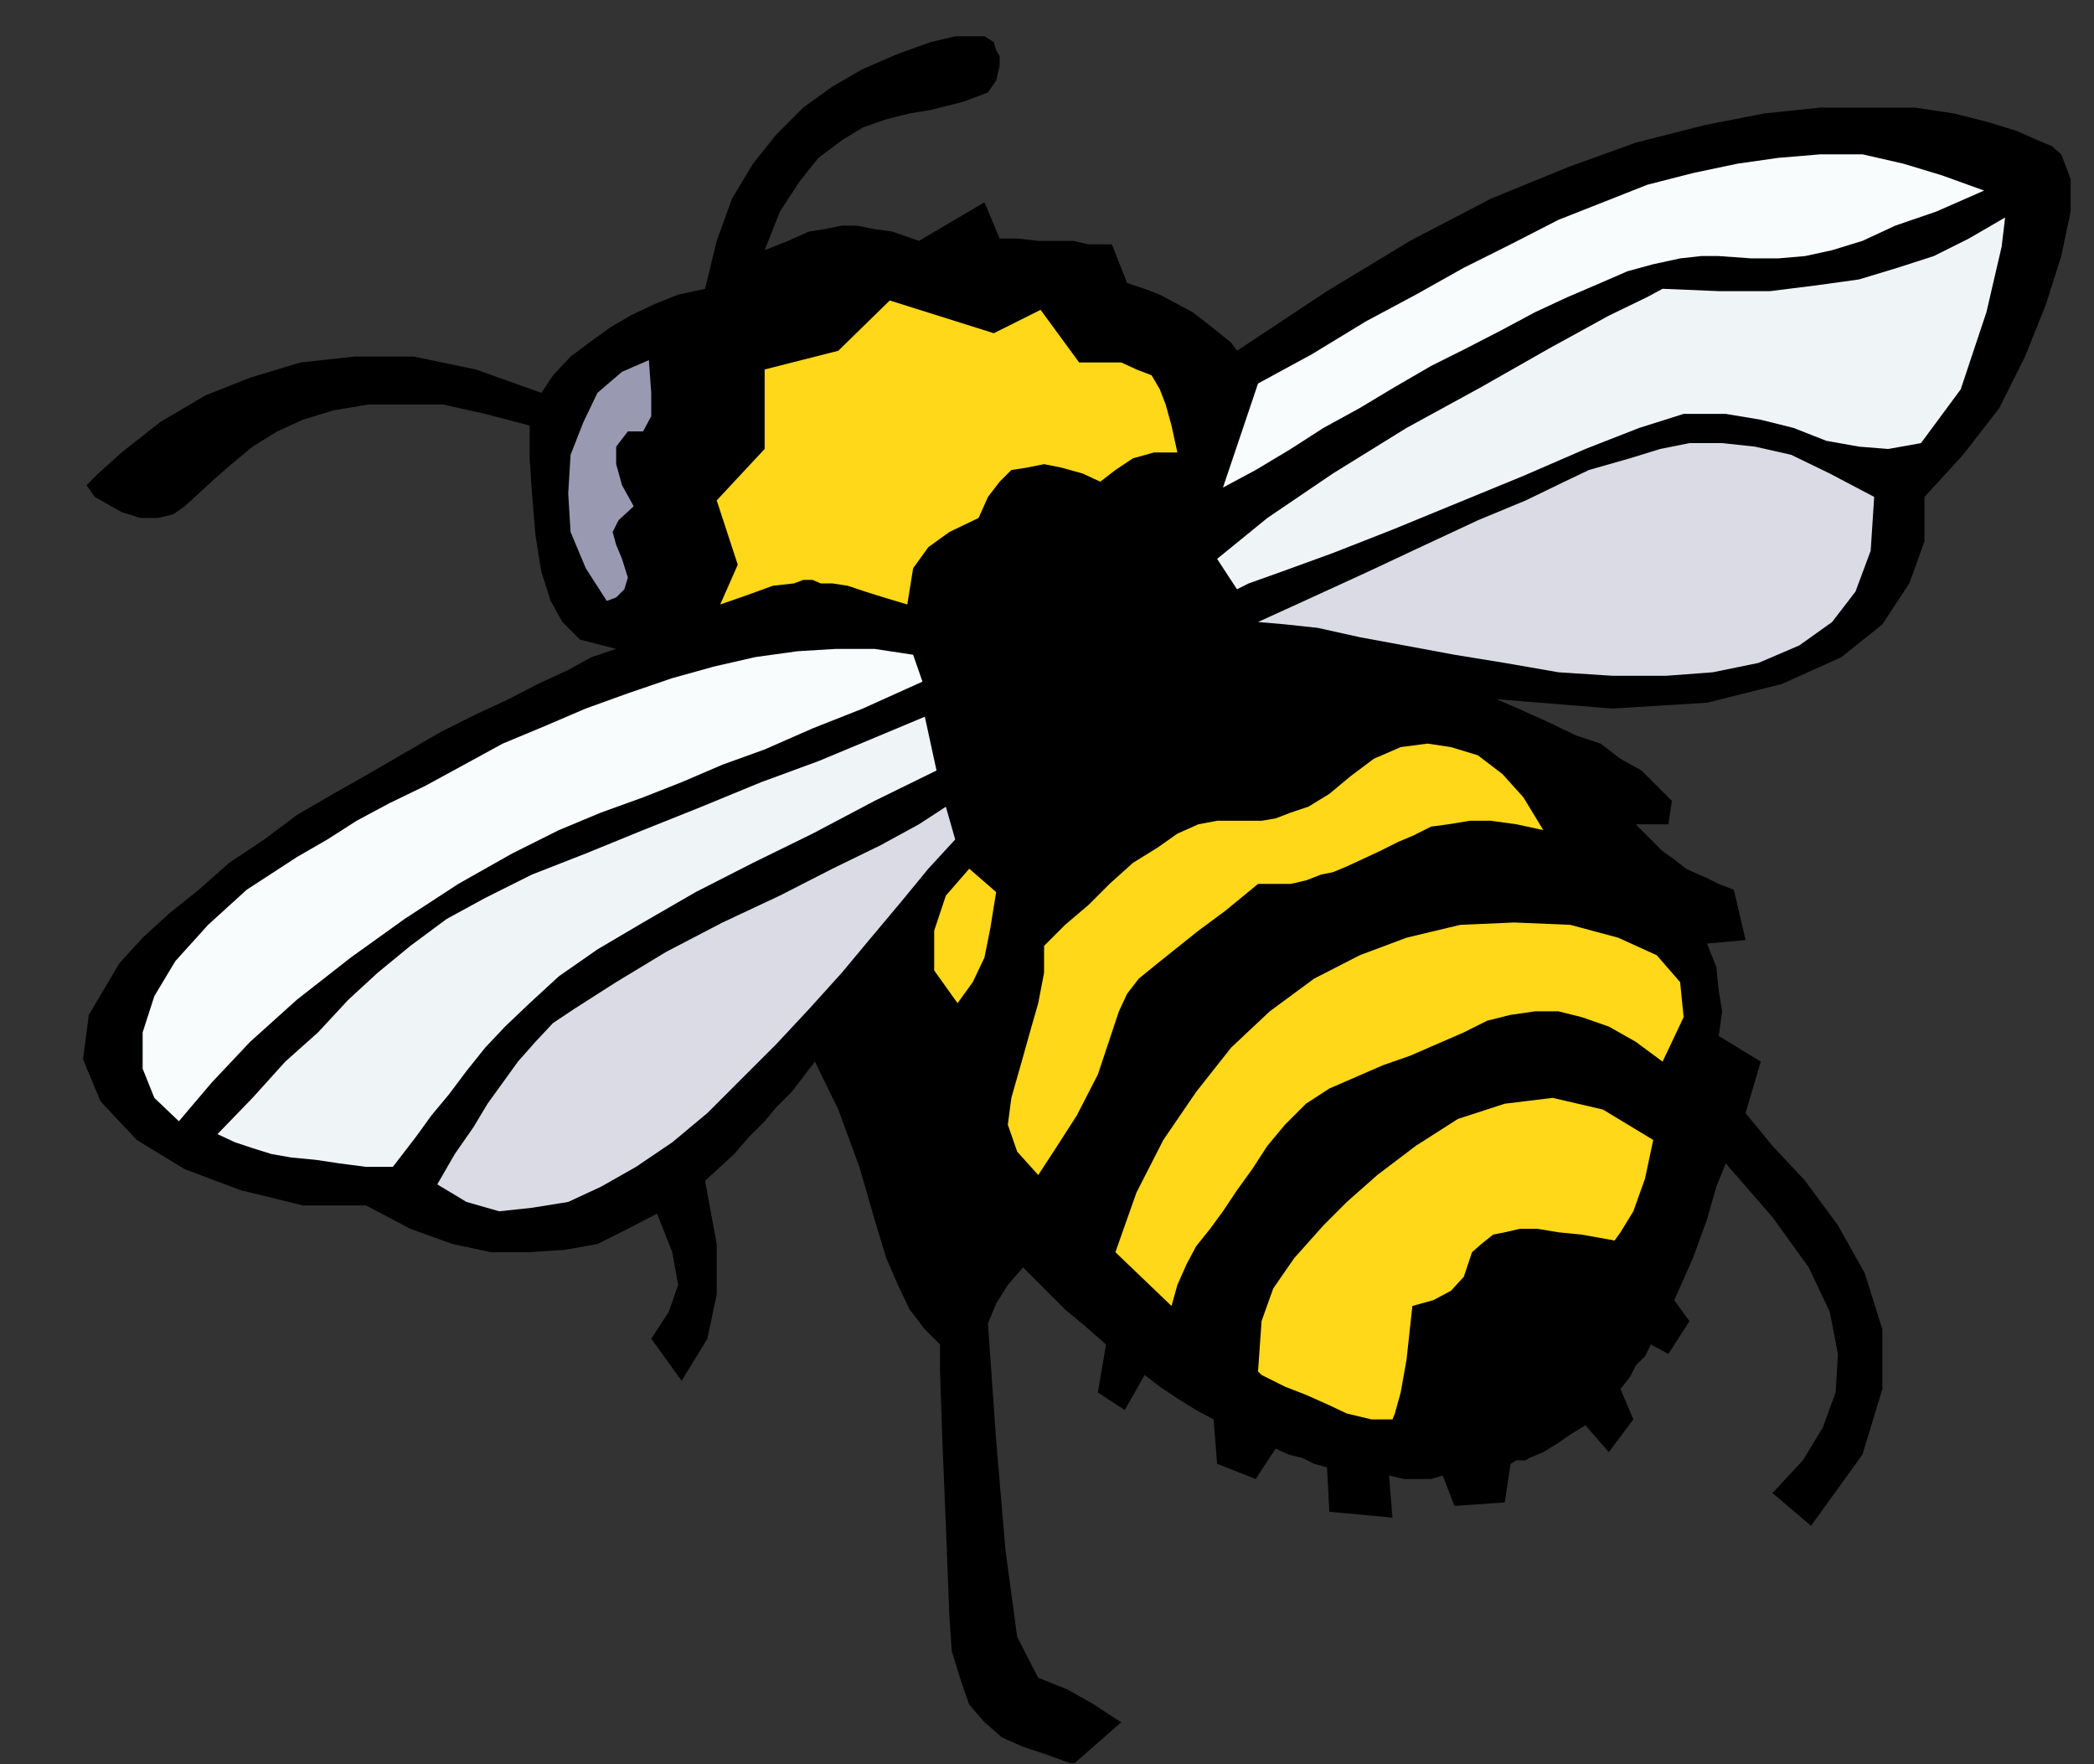 <?xml version="1.0" encoding="UTF-8" standalone="no"?>
<svg
   xmlns:ooo="http://xml.openoffice.org/svg/export"
   xmlns:dc="http://purl.org/dc/elements/1.1/"
   xmlns:cc="http://creativecommons.org/ns#"
   xmlns:rdf="http://www.w3.org/1999/02/22-rdf-syntax-ns#"
   xmlns:svg="http://www.w3.org/2000/svg"
   xmlns="http://www.w3.org/2000/svg"
   xmlns:sodipodi="http://sodipodi.sourceforge.net/DTD/sodipodi-0.dtd"
   xmlns:inkscape="http://www.inkscape.org/namespaces/inkscape"
   version="1.2"
   width="17.91mm"
   height="15.09mm"
   viewBox="0 0 1791 1509"
   preserveAspectRatio="xMidYMid"
   xml:space="preserve"
   id="svg97"
   sodipodi:docname="bumblbee.svg"
   style="fill-rule:evenodd;stroke-width:28.222;stroke-linejoin:round"
   inkscape:version="0.92.5 (2060ec1f9f, 2020-04-08)"><rect x="0" y="0" width="1791" height="1509" fill="#333333" stroke="none"/><sodipodi:namedview
   pagecolor="#ffffff"
   bordercolor="#666666"
   borderopacity="1"
   objecttolerance="10"
   gridtolerance="10"
   guidetolerance="10"
   inkscape:pageopacity="0"
   inkscape:pageshadow="2"
   inkscape:window-width="664"
   inkscape:window-height="487"
   id="namedview99"
   showgrid="false"
   inkscape:zoom="0.2102413"
   inkscape:cx="33.864568"
   inkscape:cy="28.497636"
   inkscape:window-x="0"
   inkscape:window-y="0"
   inkscape:window-maximized="0"
   inkscape:current-layer="svg97" />
 <defs
   class="ClipPathGroup"
   id="defs8">
  <clipPath
   id="presentation_clip_path"
   clipPathUnits="userSpaceOnUse">
   <rect
   x="0"
   y="0"
   width="21000"
   height="29700"
   id="rect2" />
  </clipPath>
  <clipPath
   id="presentation_clip_path_shrink"
   clipPathUnits="userSpaceOnUse">
   <rect
   x="21"
   y="29"
   width="20958"
   height="29641"
   id="rect5" />
  </clipPath>
 </defs>
 <defs
   class="TextShapeIndex"
   id="defs12">
  <g
   ooo:slide="id1"
   ooo:id-list="id3"
   id="g10" />
 </defs>
 <defs
   class="EmbeddedBulletChars"
   id="defs44">
  <g
   id="bullet-char-template-57356"
   transform="matrix(4.8828125e-4,0,0,-4.8828125e-4,0,0)">
   <path
   d="M 580,1141 1163,571 580,0 -4,571 Z"
   id="path14"
   inkscape:connector-curvature="0" />
  </g>
  <g
   id="bullet-char-template-57354"
   transform="matrix(4.8828125e-4,0,0,-4.8828125e-4,0,0)">
   <path
   d="M 8,1128 H 1137 V 0 H 8 Z"
   id="path17"
   inkscape:connector-curvature="0" />
  </g>
  <g
   id="bullet-char-template-10146"
   transform="matrix(4.8828125e-4,0,0,-4.8828125e-4,0,0)">
   <path
   d="M 174,0 602,739 174,1481 1456,739 Z M 1358,739 309,1346 659,739 Z"
   id="path20"
   inkscape:connector-curvature="0" />
  </g>
  <g
   id="bullet-char-template-10132"
   transform="matrix(4.8828125e-4,0,0,-4.8828125e-4,0,0)">
   <path
   d="M 2015,739 1276,0 H 717 l 543,543 H 174 v 393 h 1086 l -543,545 h 557 z"
   id="path23"
   inkscape:connector-curvature="0" />
  </g>
  <g
   id="bullet-char-template-10007"
   transform="matrix(4.8828125e-4,0,0,-4.8828125e-4,0,0)">
   <path
   d="m 0,-2 c -7,16 -16,29 -25,39 l 381,530 c -94,256 -141,385 -141,387 0,25 13,38 40,38 9,0 21,-2 34,-5 21,4 42,12 65,25 l 27,-13 111,-251 280,301 64,-25 24,25 c 21,-10 41,-24 62,-43 C 886,937 835,863 770,784 769,783 710,716 594,584 L 774,223 c 0,-27 -21,-55 -63,-84 l 16,-20 C 717,90 699,76 672,76 641,76 570,178 457,381 L 164,-76 c -22,-34 -53,-51 -92,-51 -42,0 -63,17 -64,51 -7,9 -10,24 -10,44 0,9 1,19 2,30 z"
   id="path26"
   inkscape:connector-curvature="0" />
  </g>
  <g
   id="bullet-char-template-10004"
   transform="matrix(4.8828125e-4,0,0,-4.8828125e-4,0,0)">
   <path
   d="M 285,-33 C 182,-33 111,30 74,156 52,228 41,333 41,471 c 0,78 14,145 41,201 34,71 87,106 158,106 53,0 88,-31 106,-94 l 23,-176 c 8,-64 28,-97 59,-98 l 735,706 c 11,11 33,17 66,17 42,0 63,-15 63,-46 V 965 c 0,-36 -10,-64 -30,-84 L 442,47 C 390,-6 338,-33 285,-33 Z"
   id="path29"
   inkscape:connector-curvature="0" />
  </g>
  <g
   id="bullet-char-template-9679"
   transform="matrix(4.8828125e-4,0,0,-4.8828125e-4,0,0)">
   <path
   d="M 813,0 C 632,0 489,54 383,161 276,268 223,411 223,592 c 0,181 53,324 160,431 106,107 249,161 430,161 179,0 323,-54 432,-161 108,-107 162,-251 162,-431 0,-180 -54,-324 -162,-431 C 1136,54 992,0 813,0 Z"
   id="path32"
   inkscape:connector-curvature="0" />
  </g>
  <g
   id="bullet-char-template-8226"
   transform="matrix(4.8828125e-4,0,0,-4.8828125e-4,0,0)">
   <path
   d="m 346,457 c -73,0 -137,26 -191,78 -54,51 -81,114 -81,188 0,73 27,136 81,188 54,52 118,78 191,78 73,0 134,-26 185,-79 51,-51 77,-114 77,-187 0,-75 -25,-137 -76,-188 -50,-52 -112,-78 -186,-78 z"
   id="path35"
   inkscape:connector-curvature="0" />
  </g>
  <g
   id="bullet-char-template-8211"
   transform="matrix(4.8828125e-4,0,0,-4.8828125e-4,0,0)">
   <path
   d="M -4,459 H 1135 V 606 H -4 Z"
   id="path38"
   inkscape:connector-curvature="0" />
  </g>
  <g
   id="bullet-char-template-61548"
   transform="matrix(4.8828125e-4,0,0,-4.8828125e-4,0,0)">
   <path
   d="m 173,740 c 0,163 58,303 173,419 116,115 255,173 419,173 163,0 302,-58 418,-173 116,-116 174,-256 174,-419 0,-163 -58,-303 -174,-418 C 1067,206 928,148 765,148 601,148 462,206 346,322 231,437 173,577 173,740 Z"
   id="path41"
   inkscape:connector-curvature="0" />
  </g>
 </defs>
 <g
   id="g49"
   transform="translate(-9604,-14095)">
  <g
   id="id2"
   class="Master_Slide">
   <g
   id="bg-id2"
   class="Background" />
   <g
   id="bo-id2"
   class="BackgroundObjects" />
  </g>
 </g>
 <g
   class="SlideGroup"
   id="g95"
   transform="translate(-9604,-14095)">
  <g
   id="g93">
   <g
   id="container-id1">
    <g
   id="id1"
   class="Slide"
   clip-path="url(#presentation_clip_path)">
     <g
   class="Page"
   id="g89">
      <g
   class="Graphic"
   id="g87">
       <g
   id="id3">
        <rect
   class="BoundingBox"
   x="9604"
   y="14095"
   width="1791"
   height="1509"
   id="rect51"
   style="fill:none;stroke:none" />
        <defs
   id="defs56">
         <clipPath
   id="clip_path_1"
   clipPathUnits="userSpaceOnUse">
          <path
   d="m 9604,14095 h 1790 v 1508 H 9604 Z"
   id="path53"
   inkscape:connector-curvature="0" />
         </clipPath>
        </defs>
        <g
   clip-path="url(#clip_path_1)"
   id="g84">
         <path
   d="m 10166,15133 -25,13 -26,13 -28,5 -30,2 h -33 l -33,-7 -36,-13 -38,-20 h -54 l -53,-13 -48,-18 -41,-25 -31,-33 -15,-36 5,-38 26,-44 20,-22 23,-21 25,-20 26,-23 30,-20 28,-21 31,-18 30,-17 31,-18 31,-18 30,-15 28,-13 25,-13 26,-12 20,-11 21,-7 -31,-8 -15,-15 -10,-18 -8,-25 -5,-31 -3,-36 -2,-30 v -28 l -38,-10 -36,-8 h -33 -31 l -30,5 -26,8 -22,10 -21,13 -18,15 -15,13 -13,12 -12,11 -10,7 -13,3 h -15 l -16,-5 -23,-13 -7,-10 10,-10 20,-18 33,-26 39,-23 38,-15 43,-13 46,-5 h 51 l 53,11 56,20 10,-15 15,-16 16,-12 18,-13 17,-10 21,-10 20,-8 23,-5 10,-41 13,-36 18,-30 20,-25 23,-23 25,-18 26,-15 30,-13 28,-10 21,-5 h 15 10 l 8,5 2,7 3,5 v 8 l -3,13 -7,10 -21,8 -28,7 -18,3 -20,5 -20,7 -18,11 -20,15 -16,20 -17,26 -13,33 20,-8 18,-8 13,-2 15,-3 h 13 l 15,3 15,2 23,8 56,-33 13,31 h 15 l 18,2 h 15 15 l 13,3 h 10 8 2 l 13,33 15,5 13,5 15,8 13,7 13,10 10,8 10,8 5,7 77,-51 71,-43 69,-36 66,-27 58,-21 59,-15 51,-10 48,-5 h 43 38 l 33,5 28,7 26,8 18,8 12,5 8,7 8,21 v 28 l -8,38 -13,41 -18,45 -22,44 -31,40 -33,36 v 38 l -13,36 -23,35 -35,28 -51,23 -64,16 -81,5 -99,-8 23,10 22,10 23,11 21,7 17,13 18,10 13,13 13,13 -3,20 h -28 l 13,13 10,10 10,7 10,8 11,5 7,3 10,5 13,5 10,43 -33,3 8,20 2,20 3,18 -3,21 36,22 -13,44 23,28 28,30 28,38 23,41 15,48 v 51 l -17,56 -44,61 -33,-28 26,-28 17,-28 11,-30 2,-33 -7,-36 -18,-38 -31,-43 -40,-46 -8,20 -8,28 -12,33 -16,36 13,18 -18,28 -15,-8 -5,10 -8,8 -5,10 -8,10 11,26 -21,28 -20,-23 -13,8 -10,7 -13,8 -12,5 -3,2 h -5 -3 l -5,3 -5,33 -43,3 -10,-26 -10,3 h -13 -10 l -13,-3 3,36 -54,-5 -2,-38 -11,-3 -10,-5 -12,-3 -11,-5 -17,26 -33,-13 -3,-38 -15,-8 -16,-10 -15,-10 -13,-10 -17,30 -23,-15 7,-41 -17,-15 -18,-15 -18,-18 -18,-18 -13,15 -10,16 -5,12 -2,5 7,100 8,94 10,74 18,35 25,10 23,13 15,10 8,5 -41,36 -22,-8 -21,-7 -18,-8 -15,-13 -13,-15 -7,-20 -8,-26 -2,-30 -3,-77 -3,-73 -2,-59 v -23 l -13,-13 -13,-17 -10,-21 -10,-23 -10,-33 -13,-45 -18,-49 -20,-41 -10,13 -10,13 -13,13 -10,12 -13,13 -13,15 -12,11 -13,12 10,54 v 43 l -8,38 -22,36 -26,-36 15,-23 8,-23 -5,-28 z"
   id="path58"
   inkscape:connector-curvature="0"
   style="fill:#000000;stroke:none" />
         <path
   d="m 10123,14609 -18,-28 -13,-31 -2,-33 2,-33 11,-28 12,-25 21,-18 23,-10 2,28 v 20 l -7,13 h -13 l -10,13 v 15 l 5,18 10,18 -13,12 -5,10 3,11 5,12 5,16 -3,10 -7,7 z"
   id="path60"
   inkscape:connector-curvature="0"
   style="fill:#9999b2;stroke:none" />
         <path
   d="m 10650,14512 30,-89 46,-25 46,-28 43,-23 41,-23 40,-20 41,-21 38,-15 38,-15 39,-10 38,-8 35,-5 36,-3 h 36 l 35,8 33,10 36,13 -41,18 -35,12 -28,13 -26,8 -23,5 -23,2 h -23 l -28,-2 h -15 l -18,2 -23,5 -22,6 -23,10 -28,12 -28,13 -28,15 -31,16 -30,15 -31,18 -30,18 -31,17 -28,18 -30,18 z"
   id="path62"
   inkscape:connector-curvature="0"
   style="fill:#f9fcfc;stroke:none" />
         <path
   d="m 9757,15054 -21,-20 -10,-25 v -31 l 10,-31 18,-30 28,-31 33,-30 43,-28 26,-15 25,-16 28,-15 31,-15 33,-18 33,-18 36,-15 35,-15 36,-13 38,-13 36,-10 35,-8 36,-5 33,-2 h 33 l 33,5 8,23 -51,23 -43,17 -41,18 -36,13 -35,15 -33,13 -36,13 -36,15 -40,20 -46,26 -46,30 -46,33 -46,36 -40,36 -33,35 z"
   id="path64"
   inkscape:connector-curvature="0"
   style="fill:#f9fcfc;stroke:none" />
         <path
   d="m 11319,14281 -3,25 -13,56 -22,66 -34,46 -28,5 -25,-2 -28,-5 -28,-11 -28,-7 -30,-5 h -36 l -38,12 -46,18 -53,23 -56,23 -56,23 -51,20 -44,16 -28,10 -10,5 -17,-26 43,-35 56,-38 63,-39 64,-35 58,-33 51,-28 33,-16 13,-7 48,2 h 44 l 40,-5 36,-5 33,-10 31,-10 30,-15 z"
   id="path66"
   inkscape:connector-curvature="0"
   style="fill:#eff4f7;stroke:none" />
         <path
   d="m 9790,15065 30,-31 28,-31 28,-25 26,-28 25,-23 28,-23 31,-23 33,-18 40,-20 46,-18 49,-20 50,-20 51,-21 49,-18 48,-20 43,-18 10,46 -53,26 -53,28 -51,25 -49,25 -45,26 -39,23 -33,23 -25,23 -21,20 -17,18 -16,20 -15,20 -15,18 -13,18 -10,13 -10,13 h -23 l -23,-3 -20,-3 -21,-2 -17,-3 -16,-5 -15,-5 z"
   id="path68"
   inkscape:connector-curvature="0"
   style="fill:#eff4f7;stroke:none" />
         <path
   d="m 10680,14627 46,-21 48,-22 49,-23 45,-21 41,-17 33,-16 21,-10 7,-2 28,-8 26,-8 25,-5 h 28 l 28,3 31,7 33,16 38,20 -3,46 -13,35 -20,26 -28,20 -35,15 -39,8 -40,3 h -46 l -46,-3 -46,-8 -43,-7 -43,-8 -38,-7 -36,-8 -28,-3 z"
   id="path70"
   inkscape:connector-curvature="0"
   style="fill:#dbdbe5;stroke:none" />
         <path
   d="m 9978,15108 15,-26 16,-23 12,-20 13,-18 13,-18 15,-17 15,-16 18,-12 36,-23 43,-26 48,-25 49,-23 45,-23 41,-20 33,-18 23,-15 8,28 -23,25 -23,28 -26,31 -25,30 -28,31 -28,30 -31,31 -28,28 -30,25 -31,21 -30,17 -28,13 -31,5 -28,3 -28,-8 z"
   id="path72"
   inkscape:connector-curvature="0"
   style="fill:#dbdbe5;stroke:none" />
         <path
   d="m 10258,14479 v -68 l 63,-16 44,-43 89,28 40,-20 33,45 h 21 15 l 13,6 13,5 7,12 5,13 5,18 5,23 h -20 l -18,5 -15,10 -13,10 -15,-7 -18,-5 -15,-3 -15,3 -13,2 -10,10 -10,13 -8,18 -25,12 -18,13 -13,18 -5,31 -20,-6 -16,-5 -15,-5 -13,-2 h -10 l -7,-3 h -6 -2 l -8,3 -18,2 -22,8 -23,8 15,-34 -18,-55 z"
   id="path74"
   inkscape:connector-curvature="0"
   style="fill:#ffd819;stroke:none" />
         <path
   d="m 10433,14838 23,20 -5,31 -5,25 -10,21 -13,18 -20,-28 v -34 l 10,-30 z"
   id="path76"
   inkscape:connector-curvature="0"
   style="fill:#ffd819;stroke:none" />
         <path
   d="m 10492,15100 -18,-20 -8,-23 3,-23 8,-28 7,-25 8,-28 5,-26 v -23 l 18,-18 20,-17 18,-18 20,-18 21,-13 17,-12 18,-8 16,-3 h 12 13 13 l 12,-2 13,-5 15,-5 18,-11 18,-15 20,-15 23,-10 23,-3 20,3 23,7 21,16 18,20 17,28 -23,-5 -22,-3 h -18 l -18,3 -15,2 -16,8 -12,5 -16,8 -15,7 -13,6 -12,5 -10,2 -13,5 -13,3 h -13 -15 l -28,23 -23,17 -20,16 -15,12 -16,13 -10,13 -7,15 -6,18 -12,36 -18,35 -18,28 z"
   id="path78"
   inkscape:connector-curvature="0"
   style="fill:#ffd819;stroke:none" />
         <path
   d="m 10558,15166 18,-51 23,-45 28,-41 30,-38 33,-31 38,-28 39,-20 40,-15 46,-11 46,-2 48,2 41,11 33,15 20,23 3,30 -18,38 -23,-17 -23,-13 -23,-8 -20,-5 h -20 l -21,3 -20,5 -20,10 -23,10 -23,10 -23,8 -23,10 -23,10 -20,13 -18,18 -15,18 -13,20 -13,18 -12,18 -11,15 -12,15 -8,15 -8,18 -5,18 z"
   id="path80"
   inkscape:connector-curvature="0"
   style="fill:#ffd819;stroke:none" />
         <path
   d="m 10680,15268 3,-43 10,-28 18,-26 25,-28 20,-20 26,-23 33,-25 36,-23 40,-13 41,-5 43,10 43,26 -7,33 -10,28 -11,18 -5,7 -28,-5 -20,-2 -18,-3 h -15 l -13,3 -10,2 -10,8 -8,7 -7,21 -11,12 -15,8 -18,5 -5,46 -5,28 -5,18 -2,5 h -18 l -21,-5 -17,-8 -18,-8 -18,-7 -10,-5 -10,-5 z"
   id="path82"
   inkscape:connector-curvature="0"
   style="fill:#ffd819;stroke:none" />
        </g>
       </g>
      </g>
     </g>
    </g>
   </g>
  </g>
 </g>
</svg>